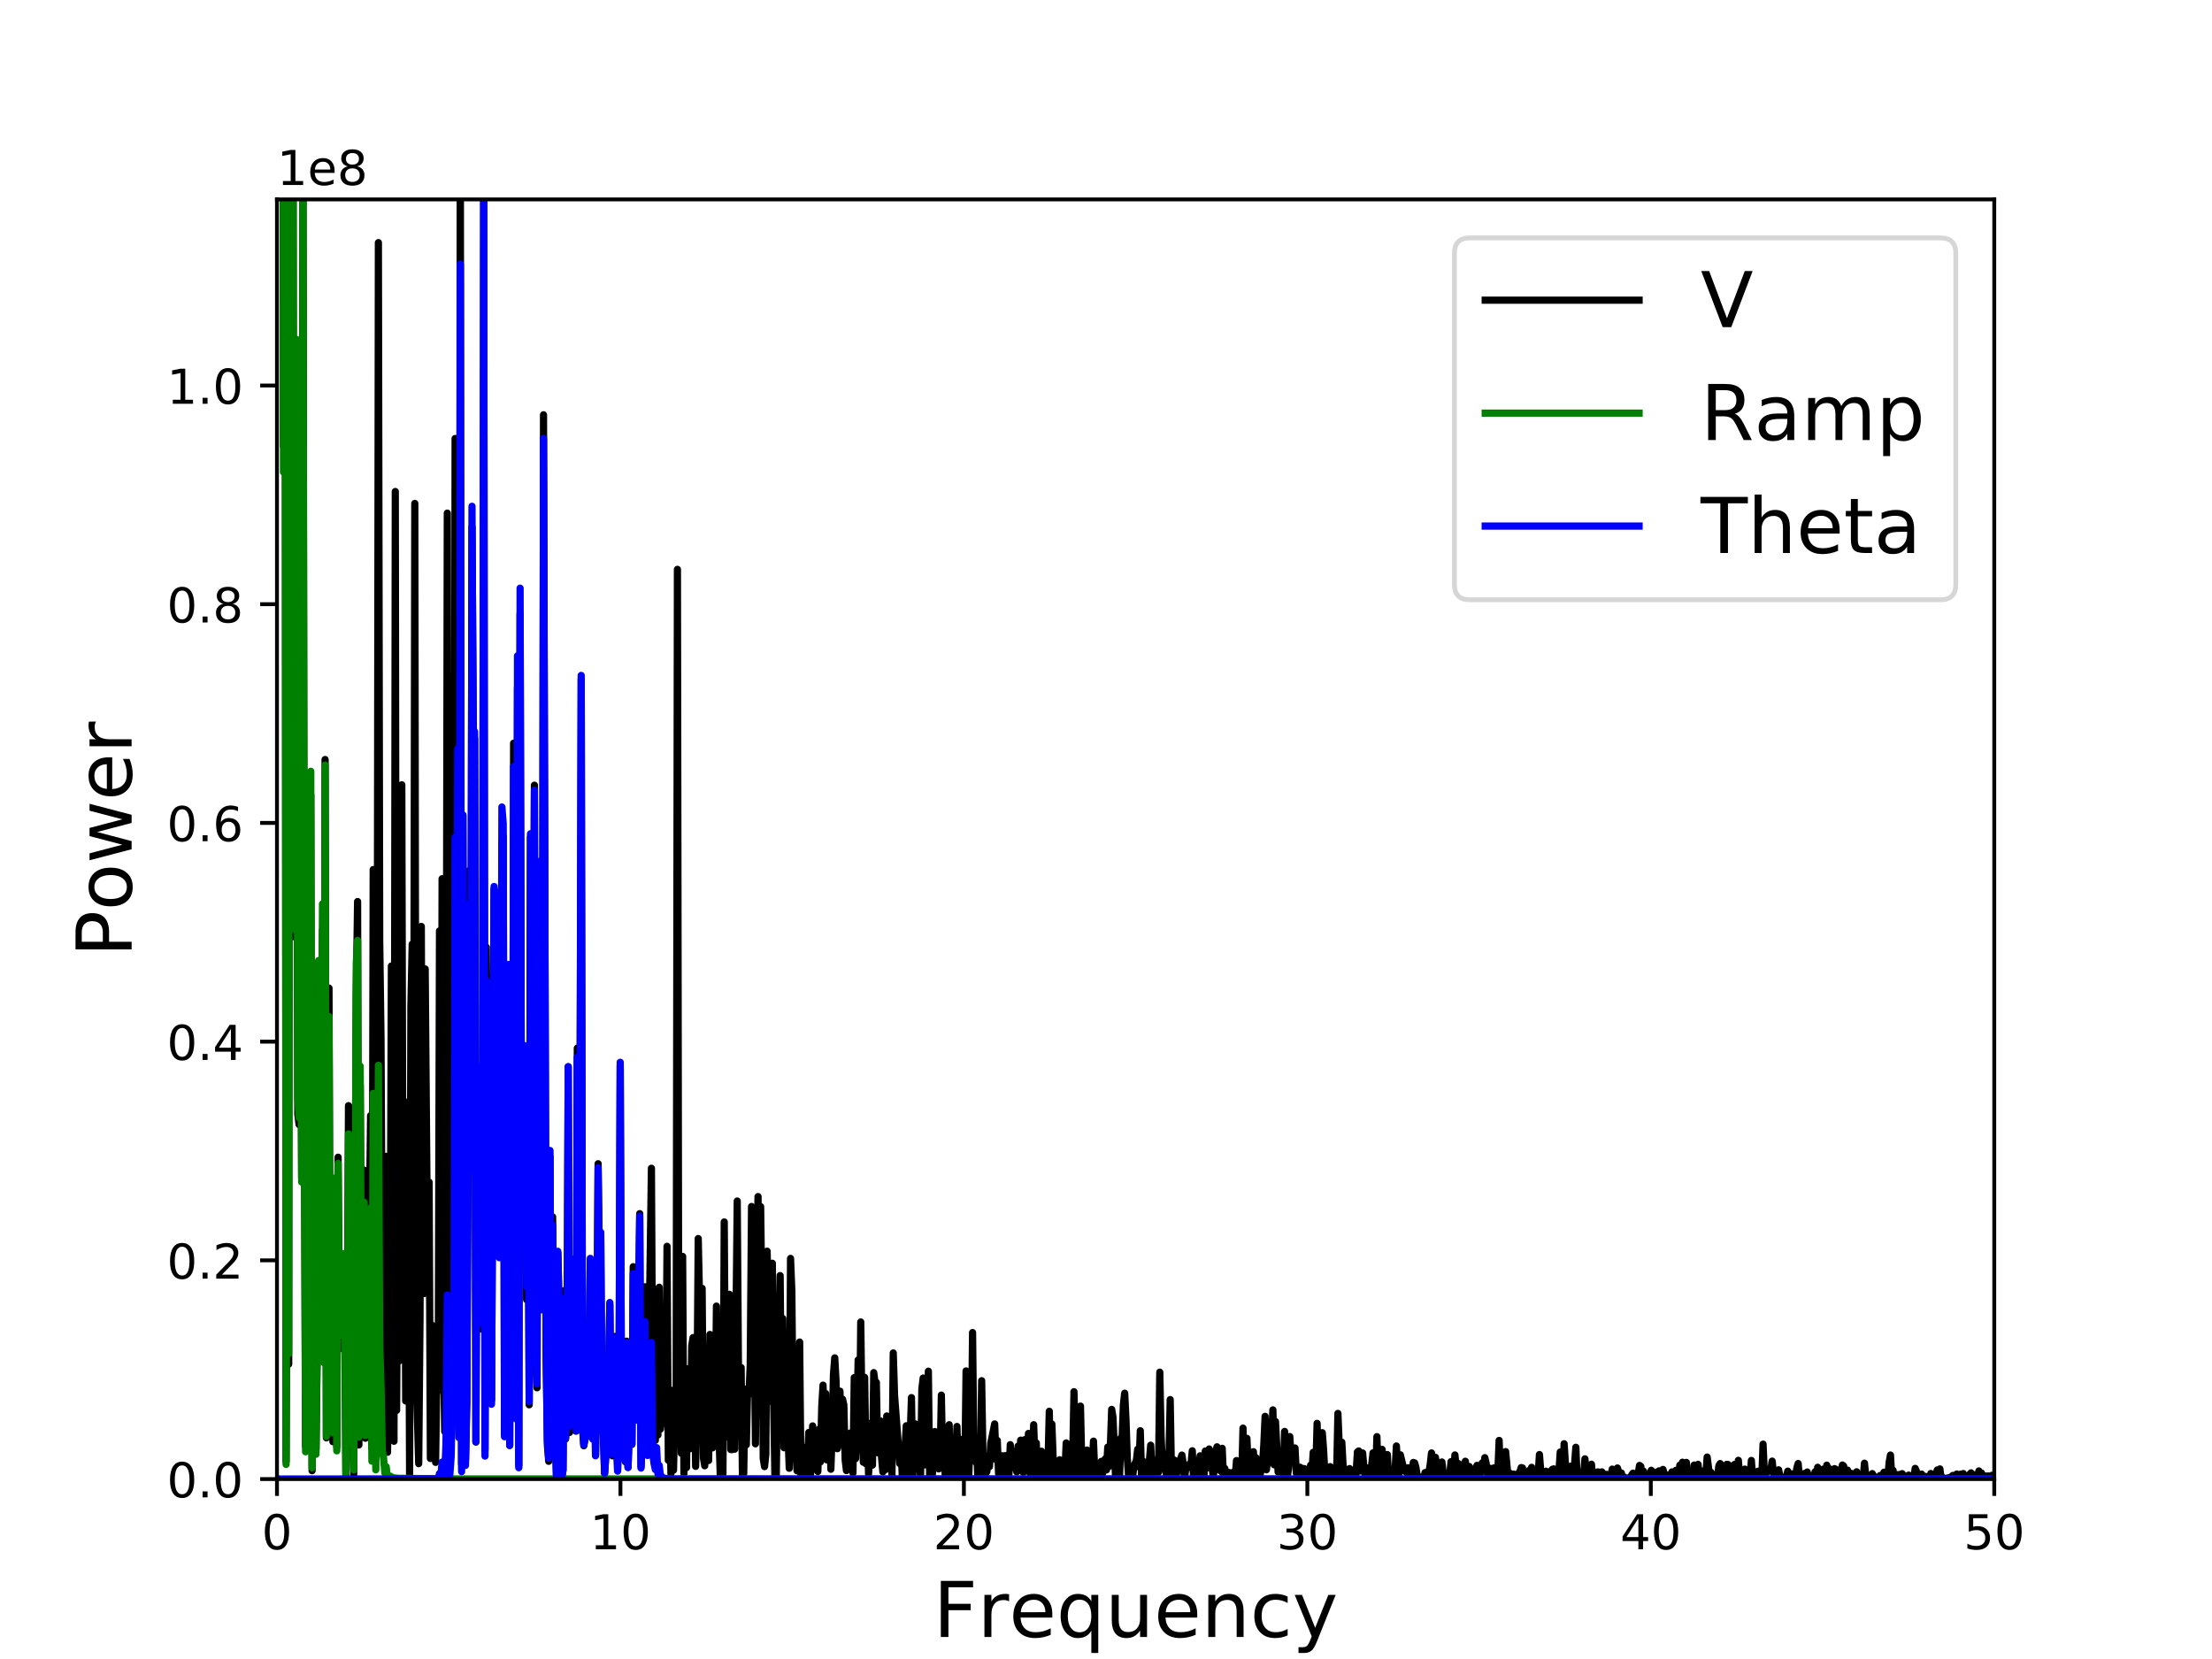 <?xml version="1.0" encoding="utf-8" standalone="no"?>
<!DOCTYPE svg PUBLIC "-//W3C//DTD SVG 1.1//EN"
  "http://www.w3.org/Graphics/SVG/1.1/DTD/svg11.dtd">
<!-- Created with matplotlib (http://matplotlib.org/) -->
<svg height="345pt" version="1.1" viewBox="0 0 460 345" width="460pt" xmlns="http://www.w3.org/2000/svg" xmlns:xlink="http://www.w3.org/1999/xlink">
 <defs>
  <style type="text/css">
*{stroke-linecap:butt;stroke-linejoin:round;}
  </style>
 </defs>
 <g id="figure_1">
  <g id="patch_1">
   <path d="M 0 345.6 
L 460.8 345.6 
L 460.8 0 
L 0 0 
z
" style="fill:#ffffff;"/>
  </g>
  <g id="axes_1">
   <g id="patch_2">
    <path d="M 57.6 307.584 
L 414.72 307.584 
L 414.72 41.472 
L 57.6 41.472 
z
" style="fill:#ffffff;"/>
   </g>
   <g id="matplotlib.axis_1">
    <g id="xtick_1">
     <g id="line2d_1">
      <defs>
       <path d="M 0 0 
L 0 3.5 
" id="m9a46bd8d4a" style="stroke:#000000;stroke-width:0.8;"/>
      </defs>
      <g>
       <use style="stroke:#000000;stroke-width:0.8;" x="57.6" xlink:href="#m9a46bd8d4a" y="307.584"/>
      </g>
     </g>
     <g id="text_1">
      <!-- 0 -->
      <defs>
       <path d="M 31.781 66.406 
Q 24.172 66.406 20.328 58.906 
Q 16.5 51.422 16.5 36.375 
Q 16.5 21.391 20.328 13.891 
Q 24.172 6.391 31.781 6.391 
Q 39.453 6.391 43.281 13.891 
Q 47.125 21.391 47.125 36.375 
Q 47.125 51.422 43.281 58.906 
Q 39.453 66.406 31.781 66.406 
z
M 31.781 74.219 
Q 44.047 74.219 50.516 64.516 
Q 56.984 54.828 56.984 36.375 
Q 56.984 17.969 50.516 8.266 
Q 44.047 -1.422 31.781 -1.422 
Q 19.531 -1.422 13.062 8.266 
Q 6.594 17.969 6.594 36.375 
Q 6.594 54.828 13.062 64.516 
Q 19.531 74.219 31.781 74.219 
z
" id="DejaVuSans-30"/>
      </defs>
      <g transform="translate(54.419 322.182)scale(0.1 -0.1)">
       <use xlink:href="#DejaVuSans-30"/>
      </g>
     </g>
    </g>
    <g id="xtick_2">
     <g id="line2d_2">
      <g>
       <use style="stroke:#000000;stroke-width:0.8;" x="129.024" xlink:href="#m9a46bd8d4a" y="307.584"/>
      </g>
     </g>
     <g id="text_2">
      <!-- 10 -->
      <defs>
       <path d="M 12.406 8.297 
L 28.516 8.297 
L 28.516 63.922 
L 10.984 60.406 
L 10.984 69.391 
L 28.422 72.906 
L 38.281 72.906 
L 38.281 8.297 
L 54.391 8.297 
L 54.391 0 
L 12.406 0 
z
" id="DejaVuSans-31"/>
      </defs>
      <g transform="translate(122.662 322.182)scale(0.1 -0.1)">
       <use xlink:href="#DejaVuSans-31"/>
       <use x="63.623" xlink:href="#DejaVuSans-30"/>
      </g>
     </g>
    </g>
    <g id="xtick_3">
     <g id="line2d_3">
      <g>
       <use style="stroke:#000000;stroke-width:0.8;" x="200.448" xlink:href="#m9a46bd8d4a" y="307.584"/>
      </g>
     </g>
     <g id="text_3">
      <!-- 20 -->
      <defs>
       <path d="M 19.188 8.297 
L 53.609 8.297 
L 53.609 0 
L 7.328 0 
L 7.328 8.297 
Q 12.938 14.109 22.625 23.891 
Q 32.328 33.688 34.812 36.531 
Q 39.547 41.844 41.422 45.531 
Q 43.312 49.219 43.312 52.781 
Q 43.312 58.594 39.234 62.25 
Q 35.156 65.922 28.609 65.922 
Q 23.969 65.922 18.812 64.312 
Q 13.672 62.703 7.812 59.422 
L 7.812 69.391 
Q 13.766 71.781 18.938 73 
Q 24.125 74.219 28.422 74.219 
Q 39.75 74.219 46.484 68.547 
Q 53.219 62.891 53.219 53.422 
Q 53.219 48.922 51.531 44.891 
Q 49.859 40.875 45.406 35.406 
Q 44.188 33.984 37.641 27.219 
Q 31.109 20.453 19.188 8.297 
z
" id="DejaVuSans-32"/>
      </defs>
      <g transform="translate(194.085 322.182)scale(0.1 -0.1)">
       <use xlink:href="#DejaVuSans-32"/>
       <use x="63.623" xlink:href="#DejaVuSans-30"/>
      </g>
     </g>
    </g>
    <g id="xtick_4">
     <g id="line2d_4">
      <g>
       <use style="stroke:#000000;stroke-width:0.8;" x="271.872" xlink:href="#m9a46bd8d4a" y="307.584"/>
      </g>
     </g>
     <g id="text_4">
      <!-- 30 -->
      <defs>
       <path d="M 40.578 39.312 
Q 47.656 37.797 51.625 33 
Q 55.609 28.219 55.609 21.188 
Q 55.609 10.406 48.188 4.484 
Q 40.766 -1.422 27.094 -1.422 
Q 22.516 -1.422 17.656 -0.516 
Q 12.797 0.391 7.625 2.203 
L 7.625 11.719 
Q 11.719 9.328 16.594 8.109 
Q 21.484 6.891 26.812 6.891 
Q 36.078 6.891 40.938 10.547 
Q 45.797 14.203 45.797 21.188 
Q 45.797 27.641 41.281 31.266 
Q 36.766 34.906 28.719 34.906 
L 20.219 34.906 
L 20.219 43.016 
L 29.109 43.016 
Q 36.375 43.016 40.234 45.922 
Q 44.094 48.828 44.094 54.297 
Q 44.094 59.906 40.109 62.906 
Q 36.141 65.922 28.719 65.922 
Q 24.656 65.922 20.016 65.031 
Q 15.375 64.156 9.812 62.312 
L 9.812 71.094 
Q 15.438 72.656 20.344 73.438 
Q 25.25 74.219 29.594 74.219 
Q 40.828 74.219 47.359 69.109 
Q 53.906 64.016 53.906 55.328 
Q 53.906 49.266 50.438 45.094 
Q 46.969 40.922 40.578 39.312 
z
" id="DejaVuSans-33"/>
      </defs>
      <g transform="translate(265.51 322.182)scale(0.1 -0.1)">
       <use xlink:href="#DejaVuSans-33"/>
       <use x="63.623" xlink:href="#DejaVuSans-30"/>
      </g>
     </g>
    </g>
    <g id="xtick_5">
     <g id="line2d_5">
      <g>
       <use style="stroke:#000000;stroke-width:0.8;" x="343.296" xlink:href="#m9a46bd8d4a" y="307.584"/>
      </g>
     </g>
     <g id="text_5">
      <!-- 40 -->
      <defs>
       <path d="M 37.797 64.312 
L 12.891 25.391 
L 37.797 25.391 
z
M 35.203 72.906 
L 47.609 72.906 
L 47.609 25.391 
L 58.016 25.391 
L 58.016 17.188 
L 47.609 17.188 
L 47.609 0 
L 37.797 0 
L 37.797 17.188 
L 4.891 17.188 
L 4.891 26.703 
z
" id="DejaVuSans-34"/>
      </defs>
      <g transform="translate(336.933 322.182)scale(0.1 -0.1)">
       <use xlink:href="#DejaVuSans-34"/>
       <use x="63.623" xlink:href="#DejaVuSans-30"/>
      </g>
     </g>
    </g>
    <g id="xtick_6">
     <g id="line2d_6">
      <g>
       <use style="stroke:#000000;stroke-width:0.8;" x="414.72" xlink:href="#m9a46bd8d4a" y="307.584"/>
      </g>
     </g>
     <g id="text_6">
      <!-- 50 -->
      <defs>
       <path d="M 10.797 72.906 
L 49.516 72.906 
L 49.516 64.594 
L 19.828 64.594 
L 19.828 46.734 
Q 21.969 47.469 24.109 47.828 
Q 26.266 48.188 28.422 48.188 
Q 40.625 48.188 47.75 41.5 
Q 54.891 34.812 54.891 23.391 
Q 54.891 11.625 47.562 5.094 
Q 40.234 -1.422 26.906 -1.422 
Q 22.312 -1.422 17.547 -0.641 
Q 12.797 0.141 7.719 1.703 
L 7.719 11.625 
Q 12.109 9.234 16.797 8.062 
Q 21.484 6.891 26.703 6.891 
Q 35.156 6.891 40.078 11.328 
Q 45.016 15.766 45.016 23.391 
Q 45.016 31 40.078 35.438 
Q 35.156 39.891 26.703 39.891 
Q 22.75 39.891 18.812 39.016 
Q 14.891 38.141 10.797 36.281 
z
" id="DejaVuSans-35"/>
      </defs>
      <g transform="translate(408.358 322.182)scale(0.1 -0.1)">
       <use xlink:href="#DejaVuSans-35"/>
       <use x="63.623" xlink:href="#DejaVuSans-30"/>
      </g>
     </g>
    </g>
    <g id="text_7">
     <!-- Frequency -->
     <defs>
      <path d="M 9.812 72.906 
L 51.703 72.906 
L 51.703 64.594 
L 19.672 64.594 
L 19.672 43.109 
L 48.578 43.109 
L 48.578 34.812 
L 19.672 34.812 
L 19.672 0 
L 9.812 0 
z
" id="DejaVuSans-46"/>
      <path d="M 41.109 46.297 
Q 39.594 47.172 37.812 47.578 
Q 36.031 48 33.891 48 
Q 26.266 48 22.188 43.047 
Q 18.109 38.094 18.109 28.812 
L 18.109 0 
L 9.078 0 
L 9.078 54.688 
L 18.109 54.688 
L 18.109 46.188 
Q 20.953 51.172 25.484 53.578 
Q 30.031 56 36.531 56 
Q 37.453 56 38.578 55.875 
Q 39.703 55.766 41.062 55.516 
z
" id="DejaVuSans-72"/>
      <path d="M 56.203 29.594 
L 56.203 25.203 
L 14.891 25.203 
Q 15.484 15.922 20.484 11.062 
Q 25.484 6.203 34.422 6.203 
Q 39.594 6.203 44.453 7.469 
Q 49.312 8.734 54.109 11.281 
L 54.109 2.781 
Q 49.266 0.734 44.188 -0.344 
Q 39.109 -1.422 33.891 -1.422 
Q 20.797 -1.422 13.156 6.188 
Q 5.516 13.812 5.516 26.812 
Q 5.516 40.234 12.766 48.109 
Q 20.016 56 32.328 56 
Q 43.359 56 49.781 48.891 
Q 56.203 41.797 56.203 29.594 
z
M 47.219 32.234 
Q 47.125 39.594 43.094 43.984 
Q 39.062 48.391 32.422 48.391 
Q 24.906 48.391 20.391 44.141 
Q 15.875 39.891 15.188 32.172 
z
" id="DejaVuSans-65"/>
      <path d="M 14.797 27.297 
Q 14.797 17.391 18.875 11.75 
Q 22.953 6.109 30.078 6.109 
Q 37.203 6.109 41.297 11.75 
Q 45.406 17.391 45.406 27.297 
Q 45.406 37.203 41.297 42.844 
Q 37.203 48.484 30.078 48.484 
Q 22.953 48.484 18.875 42.844 
Q 14.797 37.203 14.797 27.297 
z
M 45.406 8.203 
Q 42.578 3.328 38.25 0.953 
Q 33.938 -1.422 27.875 -1.422 
Q 17.969 -1.422 11.734 6.484 
Q 5.516 14.406 5.516 27.297 
Q 5.516 40.188 11.734 48.094 
Q 17.969 56 27.875 56 
Q 33.938 56 38.25 53.625 
Q 42.578 51.266 45.406 46.391 
L 45.406 54.688 
L 54.391 54.688 
L 54.391 -20.797 
L 45.406 -20.797 
z
" id="DejaVuSans-71"/>
      <path d="M 8.5 21.578 
L 8.5 54.688 
L 17.484 54.688 
L 17.484 21.922 
Q 17.484 14.156 20.5 10.266 
Q 23.531 6.391 29.594 6.391 
Q 36.859 6.391 41.078 11.031 
Q 45.312 15.672 45.312 23.688 
L 45.312 54.688 
L 54.297 54.688 
L 54.297 0 
L 45.312 0 
L 45.312 8.406 
Q 42.047 3.422 37.719 1 
Q 33.406 -1.422 27.688 -1.422 
Q 18.266 -1.422 13.375 4.438 
Q 8.5 10.297 8.5 21.578 
z
M 31.109 56 
z
" id="DejaVuSans-75"/>
      <path d="M 54.891 33.016 
L 54.891 0 
L 45.906 0 
L 45.906 32.719 
Q 45.906 40.484 42.875 44.328 
Q 39.844 48.188 33.797 48.188 
Q 26.516 48.188 22.312 43.547 
Q 18.109 38.922 18.109 30.906 
L 18.109 0 
L 9.078 0 
L 9.078 54.688 
L 18.109 54.688 
L 18.109 46.188 
Q 21.344 51.125 25.703 53.562 
Q 30.078 56 35.797 56 
Q 45.219 56 50.047 50.172 
Q 54.891 44.344 54.891 33.016 
z
" id="DejaVuSans-6e"/>
      <path d="M 48.781 52.594 
L 48.781 44.188 
Q 44.969 46.297 41.141 47.344 
Q 37.312 48.391 33.406 48.391 
Q 24.656 48.391 19.812 42.844 
Q 14.984 37.312 14.984 27.297 
Q 14.984 17.281 19.812 11.734 
Q 24.656 6.203 33.406 6.203 
Q 37.312 6.203 41.141 7.25 
Q 44.969 8.297 48.781 10.406 
L 48.781 2.094 
Q 45.016 0.344 40.984 -0.531 
Q 36.969 -1.422 32.422 -1.422 
Q 20.062 -1.422 12.781 6.344 
Q 5.516 14.109 5.516 27.297 
Q 5.516 40.672 12.859 48.328 
Q 20.219 56 33.016 56 
Q 37.156 56 41.109 55.141 
Q 45.062 54.297 48.781 52.594 
z
" id="DejaVuSans-63"/>
      <path d="M 32.172 -5.078 
Q 28.375 -14.844 24.75 -17.812 
Q 21.141 -20.797 15.094 -20.797 
L 7.906 -20.797 
L 7.906 -13.281 
L 13.188 -13.281 
Q 16.891 -13.281 18.938 -11.516 
Q 21 -9.766 23.484 -3.219 
L 25.094 0.875 
L 2.984 54.688 
L 12.5 54.688 
L 29.594 11.922 
L 46.688 54.688 
L 56.203 54.688 
z
" id="DejaVuSans-79"/>
     </defs>
     <g transform="translate(194.084 340.42)scale(0.16 -0.16)">
      <use xlink:href="#DejaVuSans-46"/>
      <use x="57.41" xlink:href="#DejaVuSans-72"/>
      <use x="98.492" xlink:href="#DejaVuSans-65"/>
      <use x="160.016" xlink:href="#DejaVuSans-71"/>
      <use x="223.492" xlink:href="#DejaVuSans-75"/>
      <use x="286.871" xlink:href="#DejaVuSans-65"/>
      <use x="348.395" xlink:href="#DejaVuSans-6e"/>
      <use x="411.773" xlink:href="#DejaVuSans-63"/>
      <use x="466.754" xlink:href="#DejaVuSans-79"/>
     </g>
    </g>
   </g>
   <g id="matplotlib.axis_2">
    <g id="ytick_1">
     <g id="line2d_7">
      <defs>
       <path d="M 0 0 
L -3.5 0 
" id="mdfb8ecaca3" style="stroke:#000000;stroke-width:0.8;"/>
      </defs>
      <g>
       <use style="stroke:#000000;stroke-width:0.8;" x="57.6" xlink:href="#mdfb8ecaca3" y="307.584"/>
      </g>
     </g>
     <g id="text_8">
      <!-- 0.0 -->
      <defs>
       <path d="M 10.688 12.406 
L 21 12.406 
L 21 0 
L 10.688 0 
z
" id="DejaVuSans-2e"/>
      </defs>
      <g transform="translate(34.697 311.383)scale(0.1 -0.1)">
       <use xlink:href="#DejaVuSans-30"/>
       <use x="63.623" xlink:href="#DejaVuSans-2e"/>
       <use x="95.41" xlink:href="#DejaVuSans-30"/>
      </g>
     </g>
    </g>
    <g id="ytick_2">
     <g id="line2d_8">
      <g>
       <use style="stroke:#000000;stroke-width:0.8;" x="57.6" xlink:href="#mdfb8ecaca3" y="262.1"/>
      </g>
     </g>
     <g id="text_9">
      <!-- 0.2 -->
      <g transform="translate(34.697 265.9)scale(0.1 -0.1)">
       <use xlink:href="#DejaVuSans-30"/>
       <use x="63.623" xlink:href="#DejaVuSans-2e"/>
       <use x="95.41" xlink:href="#DejaVuSans-32"/>
      </g>
     </g>
    </g>
    <g id="ytick_3">
     <g id="line2d_9">
      <g>
       <use style="stroke:#000000;stroke-width:0.8;" x="57.6" xlink:href="#mdfb8ecaca3" y="216.617"/>
      </g>
     </g>
     <g id="text_10">
      <!-- 0.4 -->
      <g transform="translate(34.697 220.416)scale(0.1 -0.1)">
       <use xlink:href="#DejaVuSans-30"/>
       <use x="63.623" xlink:href="#DejaVuSans-2e"/>
       <use x="95.41" xlink:href="#DejaVuSans-34"/>
      </g>
     </g>
    </g>
    <g id="ytick_4">
     <g id="line2d_10">
      <g>
       <use style="stroke:#000000;stroke-width:0.8;" x="57.6" xlink:href="#mdfb8ecaca3" y="171.133"/>
      </g>
     </g>
     <g id="text_11">
      <!-- 0.6 -->
      <defs>
       <path d="M 33.016 40.375 
Q 26.375 40.375 22.484 35.828 
Q 18.609 31.297 18.609 23.391 
Q 18.609 15.531 22.484 10.953 
Q 26.375 6.391 33.016 6.391 
Q 39.656 6.391 43.531 10.953 
Q 47.406 15.531 47.406 23.391 
Q 47.406 31.297 43.531 35.828 
Q 39.656 40.375 33.016 40.375 
z
M 52.594 71.297 
L 52.594 62.312 
Q 48.875 64.062 45.094 64.984 
Q 41.312 65.922 37.594 65.922 
Q 27.828 65.922 22.672 59.328 
Q 17.531 52.734 16.797 39.406 
Q 19.672 43.656 24.016 45.922 
Q 28.375 48.188 33.594 48.188 
Q 44.578 48.188 50.953 41.516 
Q 57.328 34.859 57.328 23.391 
Q 57.328 12.156 50.688 5.359 
Q 44.047 -1.422 33.016 -1.422 
Q 20.359 -1.422 13.672 8.266 
Q 6.984 17.969 6.984 36.375 
Q 6.984 53.656 15.188 63.938 
Q 23.391 74.219 37.203 74.219 
Q 40.922 74.219 44.703 73.484 
Q 48.484 72.75 52.594 71.297 
z
" id="DejaVuSans-36"/>
      </defs>
      <g transform="translate(34.697 174.932)scale(0.1 -0.1)">
       <use xlink:href="#DejaVuSans-30"/>
       <use x="63.623" xlink:href="#DejaVuSans-2e"/>
       <use x="95.41" xlink:href="#DejaVuSans-36"/>
      </g>
     </g>
    </g>
    <g id="ytick_5">
     <g id="line2d_11">
      <g>
       <use style="stroke:#000000;stroke-width:0.8;" x="57.6" xlink:href="#mdfb8ecaca3" y="125.649"/>
      </g>
     </g>
     <g id="text_12">
      <!-- 0.8 -->
      <defs>
       <path d="M 31.781 34.625 
Q 24.75 34.625 20.719 30.859 
Q 16.703 27.094 16.703 20.516 
Q 16.703 13.922 20.719 10.156 
Q 24.75 6.391 31.781 6.391 
Q 38.812 6.391 42.859 10.172 
Q 46.922 13.969 46.922 20.516 
Q 46.922 27.094 42.891 30.859 
Q 38.875 34.625 31.781 34.625 
z
M 21.922 38.812 
Q 15.578 40.375 12.031 44.719 
Q 8.5 49.078 8.5 55.328 
Q 8.5 64.062 14.719 69.141 
Q 20.953 74.219 31.781 74.219 
Q 42.672 74.219 48.875 69.141 
Q 55.078 64.062 55.078 55.328 
Q 55.078 49.078 51.531 44.719 
Q 48 40.375 41.703 38.812 
Q 48.828 37.156 52.797 32.312 
Q 56.781 27.484 56.781 20.516 
Q 56.781 9.906 50.312 4.234 
Q 43.844 -1.422 31.781 -1.422 
Q 19.734 -1.422 13.25 4.234 
Q 6.781 9.906 6.781 20.516 
Q 6.781 27.484 10.781 32.312 
Q 14.797 37.156 21.922 38.812 
z
M 18.312 54.391 
Q 18.312 48.734 21.844 45.562 
Q 25.391 42.391 31.781 42.391 
Q 38.141 42.391 41.719 45.562 
Q 45.312 48.734 45.312 54.391 
Q 45.312 60.062 41.719 63.234 
Q 38.141 66.406 31.781 66.406 
Q 25.391 66.406 21.844 63.234 
Q 18.312 60.062 18.312 54.391 
z
" id="DejaVuSans-38"/>
      </defs>
      <g transform="translate(34.697 129.449)scale(0.1 -0.1)">
       <use xlink:href="#DejaVuSans-30"/>
       <use x="63.623" xlink:href="#DejaVuSans-2e"/>
       <use x="95.41" xlink:href="#DejaVuSans-38"/>
      </g>
     </g>
    </g>
    <g id="ytick_6">
     <g id="line2d_12">
      <g>
       <use style="stroke:#000000;stroke-width:0.8;" x="57.6" xlink:href="#mdfb8ecaca3" y="80.166"/>
      </g>
     </g>
     <g id="text_13">
      <!-- 1.0 -->
      <g transform="translate(34.697 83.965)scale(0.1 -0.1)">
       <use xlink:href="#DejaVuSans-31"/>
       <use x="63.623" xlink:href="#DejaVuSans-2e"/>
       <use x="95.41" xlink:href="#DejaVuSans-30"/>
      </g>
     </g>
    </g>
    <g id="text_14">
     <!-- Power -->
     <defs>
      <path d="M 19.672 64.797 
L 19.672 37.406 
L 32.078 37.406 
Q 38.969 37.406 42.719 40.969 
Q 46.484 44.531 46.484 51.125 
Q 46.484 57.672 42.719 61.234 
Q 38.969 64.797 32.078 64.797 
z
M 9.812 72.906 
L 32.078 72.906 
Q 44.344 72.906 50.609 67.359 
Q 56.891 61.812 56.891 51.125 
Q 56.891 40.328 50.609 34.812 
Q 44.344 29.297 32.078 29.297 
L 19.672 29.297 
L 19.672 0 
L 9.812 0 
z
" id="DejaVuSans-50"/>
      <path d="M 30.609 48.391 
Q 23.391 48.391 19.188 42.75 
Q 14.984 37.109 14.984 27.297 
Q 14.984 17.484 19.156 11.844 
Q 23.344 6.203 30.609 6.203 
Q 37.797 6.203 41.984 11.859 
Q 46.188 17.531 46.188 27.297 
Q 46.188 37.016 41.984 42.703 
Q 37.797 48.391 30.609 48.391 
z
M 30.609 56 
Q 42.328 56 49.016 48.375 
Q 55.719 40.766 55.719 27.297 
Q 55.719 13.875 49.016 6.219 
Q 42.328 -1.422 30.609 -1.422 
Q 18.844 -1.422 12.172 6.219 
Q 5.516 13.875 5.516 27.297 
Q 5.516 40.766 12.172 48.375 
Q 18.844 56 30.609 56 
z
" id="DejaVuSans-6f"/>
      <path d="M 4.203 54.688 
L 13.188 54.688 
L 24.422 12.016 
L 35.594 54.688 
L 46.188 54.688 
L 57.422 12.016 
L 68.609 54.688 
L 77.594 54.688 
L 63.281 0 
L 52.688 0 
L 40.922 44.828 
L 29.109 0 
L 18.5 0 
z
" id="DejaVuSans-77"/>
     </defs>
     <g transform="translate(27.369 198.997)rotate(-90)scale(0.16 -0.16)">
      <use xlink:href="#DejaVuSans-50"/>
      <use x="60.256" xlink:href="#DejaVuSans-6f"/>
      <use x="121.438" xlink:href="#DejaVuSans-77"/>
      <use x="203.225" xlink:href="#DejaVuSans-65"/>
      <use x="264.748" xlink:href="#DejaVuSans-72"/>
     </g>
    </g>
    <g id="text_15">
     <!-- 1e8 -->
     <g transform="translate(57.6 38.472)scale(0.1 -0.1)">
      <use xlink:href="#DejaVuSans-31"/>
      <use x="63.623" xlink:href="#DejaVuSans-65"/>
      <use x="125.146" xlink:href="#DejaVuSans-38"/>
     </g>
    </g>
   </g>
   <g id="line2d_13">
    <path clip-path="url(#p4da1f66b16)" d="M 58.904 -1 
L 58.952 92.782 
L 59.075 -1 
M 59.295 -1 
L 59.493 303.894 
L 59.763 219.936 
L 60.033 283.689 
L 60.248 -1 
M 60.382 -1 
L 60.574 178.949 
L 60.787 -1 
M 60.901 -1 
L 61.115 179.951 
L 61.385 194.894 
L 61.656 70.858 
L 61.926 231.641 
L 62.196 233.853 
L 62.467 176.87 
L 62.737 244.894 
L 63.008 36.369 
L 63.278 223.396 
L 63.548 300.78 
L 63.819 278.582 
L 64.089 275.229 
L 64.359 187.618 
L 64.63 165.269 
L 64.9 305.847 
L 65.171 267.196 
L 65.441 208.214 
L 65.711 301.298 
L 65.982 278.643 
L 66.252 204.956 
L 66.522 247.816 
L 66.793 255.186 
L 67.063 193.496 
L 67.334 281.146 
L 67.604 157.945 
L 67.874 299.014 
L 68.415 205.471 
L 68.685 286.706 
L 68.956 273.03 
L 69.226 299.8 
L 69.767 249.225 
L 70.037 300.874 
L 70.308 240.649 
L 70.578 279.74 
L 70.848 273.786 
L 71.119 280.437 
L 71.389 264.095 
L 71.66 264.336 
L 71.93 306.861 
L 72.2 290.186 
L 72.471 229.925 
L 72.741 239.74 
L 73.011 259.814 
L 73.282 266.84 
L 73.552 306.638 
L 74.093 206.348 
L 74.363 187.479 
L 74.634 300.486 
L 74.904 225.585 
L 75.174 281.751 
L 75.445 252.922 
L 75.715 243.332 
L 75.986 299.088 
L 76.256 271.426 
L 76.526 260.63 
L 76.797 255.51 
L 77.067 232.006 
L 77.337 301.175 
L 77.608 180.828 
L 77.878 185.739 
L 78.149 302.073 
L 78.419 237.915 
L 78.689 50.456 
L 78.96 195.378 
L 79.23 215.837 
L 79.5 268.783 
L 79.771 266.503 
L 80.041 286.279 
L 80.312 240.465 
L 80.582 302.025 
L 81.123 273.444 
L 81.393 200.884 
L 81.934 299.718 
L 82.204 102.214 
L 82.475 293.299 
L 82.745 252.491 
L 83.015 283.014 
L 83.556 163.199 
L 83.827 268.913 
L 84.097 229.059 
L 84.367 291.336 
L 84.908 241.238 
L 85.178 306.579 
L 85.449 209.387 
L 85.719 196.342 
L 85.99 262.623 
L 86.26 104.688 
L 86.53 284.776 
L 87.071 304.381 
L 87.341 274.42 
L 87.612 192.653 
L 87.882 266.55 
L 88.153 269.016 
L 88.423 201.505 
L 88.964 267.667 
L 89.234 245.835 
L 89.504 303.298 
L 89.775 275.536 
L 90.045 278.283 
L 90.316 288.311 
L 90.586 304.109 
L 90.856 285.624 
L 91.127 289.255 
L 91.397 193.585 
L 91.667 285.951 
L 91.938 182.73 
L 92.208 279.103 
L 92.479 297.675 
L 92.749 252.132 
L 93.019 106.709 
L 93.29 297.815 
L 93.56 302.621 
L 93.83 291.971 
L 94.101 272.339 
L 94.371 274.482 
L 94.642 91.19 
L 94.912 228.37 
L 95.182 118.96 
L 95.453 298.328 
L 95.723 22.46 
L 95.993 304.428 
L 96.264 169.661 
L 96.534 289.827 
L 96.805 303.506 
L 97.075 291.238 
L 97.616 181.036 
L 97.886 239.362 
L 98.156 109.625 
L 98.427 151.344 
L 98.697 153.746 
L 98.968 299.897 
L 99.238 225.394 
L 99.508 226.561 
L 99.779 276.392 
L 100.049 261.363 
L 100.319 275.628 
L 100.59 36.259 
L 100.86 301.443 
L 101.131 196.987 
L 101.401 267.774 
L 101.671 219.894 
L 101.942 225.645 
L 102.212 291.154 
L 102.753 184.92 
L 103.023 185.869 
L 103.294 253.61 
L 103.564 255.603 
L 103.834 259.011 
L 104.105 255.983 
L 104.375 175.519 
L 104.646 173.891 
L 104.916 298.319 
L 105.186 257.91 
L 105.457 266.665 
L 105.727 202.471 
L 105.997 300.549 
L 106.268 206.254 
L 106.538 285.578 
L 106.809 154.556 
L 107.079 184.814 
L 107.349 292.469 
L 107.62 143.044 
L 107.89 304.716 
L 108.16 127.659 
L 108.431 238.637 
L 108.701 239.785 
L 108.972 219.181 
L 109.242 220.843 
L 109.512 270.258 
L 109.783 232.444 
L 110.053 292.136 
L 110.323 174.101 
L 110.594 226.354 
L 110.864 233.221 
L 111.135 163.29 
L 111.405 279.438 
L 111.675 288.6 
L 111.946 181.394 
L 112.216 247.484 
L 112.486 271.148 
L 112.757 268.717 
L 113.027 86.263 
L 113.568 280.435 
L 113.838 300.528 
L 114.109 303.889 
L 114.379 240.542 
L 114.649 294.516 
L 114.92 253.055 
L 115.19 281.996 
L 115.731 307.475 
L 116.001 260.591 
L 116.272 272.874 
L 116.542 277.415 
L 116.812 307.383 
L 117.083 305.717 
L 117.353 268.386 
L 117.624 299.24 
L 117.894 289.978 
L 118.164 221.84 
L 118.435 297.885 
L 118.705 290.308 
L 118.975 296.13 
L 119.246 282.428 
L 119.516 262.732 
L 119.787 297.626 
L 120.057 217.971 
L 120.327 279.303 
L 120.598 245.184 
L 120.868 141.209 
L 121.138 296.942 
L 121.409 300.658 
L 121.679 299.081 
L 121.95 276.555 
L 122.22 281.54 
L 122.49 288.669 
L 122.761 262.036 
L 123.031 298.751 
L 123.301 298.886 
L 123.572 273.906 
L 123.842 302.634 
L 124.113 283.927 
L 124.383 242.007 
L 124.653 265.734 
L 124.924 256.683 
L 125.194 296.43 
L 125.464 298.283 
L 125.735 306.372 
L 126.005 301.971 
L 126.276 289.064 
L 126.546 286.729 
L 126.816 271.245 
L 127.087 296.407 
L 127.357 302.745 
L 127.898 277.924 
L 128.168 297.068 
L 128.439 305.741 
L 128.709 293.489 
L 128.979 221.634 
L 129.25 295.65 
L 129.52 301.42 
L 130.061 303.997 
L 130.331 278.905 
L 130.602 305.103 
L 130.872 296.965 
L 131.142 280.509 
L 131.413 300.375 
L 131.683 263.42 
L 131.954 284.005 
L 132.224 274.669 
L 132.494 294.792 
L 133.035 252.387 
L 133.305 304.968 
L 133.576 297.78 
L 133.846 273.986 
L 134.117 267.601 
L 134.387 297.974 
L 134.657 300.845 
L 135.468 242.949 
L 135.739 293.845 
L 136.009 295.693 
L 136.28 299.528 
L 136.55 268.073 
L 136.82 298.414 
L 137.091 267.692 
L 137.361 297.173 
L 137.631 291.412 
L 137.902 293.185 
L 138.172 289.844 
L 138.443 296.027 
L 138.713 259.173 
L 138.983 303.685 
L 139.254 288.942 
L 139.524 306.435 
L 139.794 301.137 
L 140.065 305.732 
L 140.335 293.413 
L 140.606 294.01 
L 140.876 118.403 
L 141.146 283.668 
L 141.417 273.511 
L 141.687 302.222 
L 141.957 261.279 
L 142.228 306.424 
L 142.498 286.4 
L 142.769 305.185 
L 143.039 284.639 
L 143.58 301.256 
L 143.85 279.852 
L 144.12 278.158 
L 144.391 281.715 
L 144.661 304.945 
L 144.932 291.906 
L 145.202 257.564 
L 145.472 270.126 
L 145.743 273.454 
L 146.013 267.923 
L 146.283 303.211 
L 146.554 304.821 
L 146.824 280.226 
L 147.095 302.706 
L 147.365 303.72 
L 147.635 277.509 
L 147.906 297.07 
L 148.176 301.095 
L 148.446 284.467 
L 148.717 298.611 
L 148.987 271.614 
L 149.258 289.479 
L 149.798 307.402 
L 150.069 281.758 
L 150.339 306.486 
L 150.61 254.109 
L 150.88 294.698 
L 151.15 298.825 
L 151.691 269.159 
L 151.961 301.442 
L 152.232 301.461 
L 152.502 276.648 
L 152.773 301.368 
L 153.313 249.762 
L 153.584 287.269 
L 153.854 295.705 
L 154.124 284.389 
L 154.395 306.864 
L 154.665 306.405 
L 154.936 289.429 
L 155.206 300.45 
L 155.476 288.72 
L 155.747 289.975 
L 156.017 283.837 
L 156.287 250.899 
L 156.558 279.846 
L 156.828 272.596 
L 157.099 300.251 
L 157.369 263.119 
L 157.639 248.837 
L 157.91 282.651 
L 158.18 250.921 
L 158.45 272.075 
L 158.721 303.31 
L 158.991 304.992 
L 159.262 302.407 
L 159.532 260.194 
L 159.802 275.689 
L 160.073 266.129 
L 160.343 291.419 
L 160.613 262.701 
L 160.884 291.321 
L 161.154 307.537 
L 161.425 307.523 
L 161.695 287.688 
L 161.965 282.219 
L 162.236 265.265 
L 162.506 296.75 
L 162.776 274.179 
L 163.047 301.068 
L 163.317 277.14 
L 163.588 299.418 
L 163.858 298.001 
L 164.128 305.338 
L 164.399 261.693 
L 164.669 268.565 
L 164.939 297.31 
L 165.21 287.902 
L 165.48 301.006 
L 165.751 305.865 
L 166.021 304.353 
L 166.291 279.085 
L 166.562 306.572 
L 166.832 300.832 
L 167.102 303.93 
L 167.373 301.62 
L 167.643 306.721 
L 167.914 304.396 
L 168.184 297.89 
L 168.454 307.391 
L 168.725 304.988 
L 168.995 296.526 
L 169.265 304.428 
L 169.536 305.272 
L 169.806 300.376 
L 170.077 306.009 
L 170.347 297.213 
L 170.617 304.011 
L 170.888 292.475 
L 171.158 288.049 
L 171.428 296.555 
L 171.699 289.784 
L 171.969 303.601 
L 172.24 302.294 
L 172.51 293.97 
L 172.78 305.543 
L 173.051 298.216 
L 173.321 285.796 
L 173.592 282.376 
L 173.862 287.213 
L 174.132 301.265 
L 174.403 299.922 
L 174.673 289.302 
L 174.943 298.017 
L 175.214 290.981 
L 175.484 292.17 
L 175.755 303.574 
L 176.025 305.815 
L 176.295 300.684 
L 176.566 299.85 
L 176.836 298.004 
L 177.377 306.297 
L 177.647 286.488 
L 177.918 303.336 
L 178.188 296.381 
L 178.458 282.817 
L 178.729 300.903 
L 178.999 274.913 
L 179.269 295.508 
L 179.54 304.087 
L 179.81 286.437 
L 180.081 304.4 
L 180.351 295.928 
L 180.621 306.505 
L 181.162 297.449 
L 181.432 304.682 
L 181.703 285.445 
L 181.973 287.575 
L 182.244 287.476 
L 182.514 302.1 
L 182.784 299.502 
L 183.055 295.468 
L 183.325 303.078 
L 183.595 306.086 
L 183.866 305.518 
L 184.136 305.618 
L 184.407 294.459 
L 184.677 300.836 
L 184.947 304.514 
L 185.218 298.597 
L 185.488 306.692 
L 185.758 281.354 
L 186.029 290.2 
L 187.11 304.366 
L 187.381 300.896 
L 187.651 307.346 
L 187.921 306.559 
L 188.462 296.5 
L 188.733 297.094 
L 189.003 307.056 
L 189.544 290.642 
L 189.814 307.251 
L 190.084 298.523 
L 190.355 296.111 
L 190.625 302.232 
L 190.896 299.364 
L 191.166 304.28 
L 191.436 306.907 
L 191.707 288.841 
L 191.977 286.575 
L 192.247 304.643 
L 192.518 301.482 
L 192.788 301.188 
L 193.059 285.145 
L 193.329 307.339 
L 193.599 305.831 
L 193.87 306.978 
L 194.41 297.698 
L 194.681 303.833 
L 194.951 305.062 
L 195.222 305.474 
L 195.492 304.37 
L 195.762 290.124 
L 196.033 304.235 
L 196.303 298.297 
L 196.574 307.34 
L 196.844 305.77 
L 197.114 297.979 
L 197.385 296.279 
L 197.655 306.777 
L 197.925 303.502 
L 198.196 306.356 
L 198.466 303.582 
L 198.737 304.676 
L 199.007 296.639 
L 199.277 307.019 
L 199.548 302.812 
L 199.818 307.474 
L 200.088 299.321 
L 200.359 307.242 
L 200.629 307.377 
L 200.9 285.095 
L 201.17 300.193 
L 201.44 307.079 
L 201.711 300.6 
L 201.981 301.104 
L 202.251 277.113 
L 202.522 302.292 
L 202.792 303.974 
L 203.063 298.906 
L 203.333 307.126 
L 203.603 301.382 
L 203.874 306.869 
L 204.144 287.126 
L 204.414 302.976 
L 204.685 302.666 
L 204.955 306.431 
L 205.226 306.022 
L 205.496 303.258 
L 205.766 304.992 
L 206.037 300.123 
L 206.848 296.115 
L 207.118 303.534 
L 207.389 299.54 
L 207.659 306.425 
L 207.929 306.158 
L 208.2 306.323 
L 208.47 302.743 
L 208.74 307.176 
L 209.011 302.708 
L 209.281 304.717 
L 209.552 303.581 
L 209.822 306.497 
L 210.092 300.43 
L 210.363 304.049 
L 210.633 301.759 
L 210.903 305.09 
L 211.174 305.01 
L 211.444 306.089 
L 211.715 300.736 
L 211.985 304.472 
L 212.255 299.493 
L 212.526 301.689 
L 212.796 306.212 
L 213.066 299.398 
L 213.607 304.258 
L 213.878 298.09 
L 214.148 306.139 
L 214.418 307.164 
L 214.689 304.99 
L 214.959 296.28 
L 215.229 303.887 
L 215.5 300.061 
L 215.77 307.032 
L 216.041 307.248 
L 216.311 306.099 
L 216.581 301.792 
L 216.852 305.244 
L 217.122 306.731 
L 217.392 306.747 
L 217.663 306.161 
L 217.933 304.766 
L 218.204 293.48 
L 218.474 306.332 
L 218.744 296.148 
L 219.015 303.415 
L 219.285 307.212 
L 219.826 304.569 
L 220.096 306.89 
L 220.367 303.567 
L 220.637 307.224 
L 221.178 305.528 
L 221.448 306.514 
L 221.719 300.077 
L 221.989 300.329 
L 222.53 307.34 
L 222.8 306.412 
L 223.07 303.409 
L 223.341 289.417 
L 223.611 301.459 
L 223.882 306.759 
L 224.152 301.472 
L 224.422 302.948 
L 224.693 292.409 
L 224.963 304.594 
L 225.233 307.315 
L 225.504 302.8 
L 225.774 304.237 
L 226.045 301.549 
L 226.315 306.02 
L 226.585 307.029 
L 226.856 304.147 
L 227.126 305.484 
L 227.396 299.694 
L 227.667 306.373 
L 227.937 306.454 
L 228.208 306.358 
L 228.478 305.731 
L 228.748 305.544 
L 229.019 303.908 
L 229.289 306.371 
L 229.559 304.268 
L 229.83 303.394 
L 230.1 305.673 
L 230.371 300.929 
L 230.641 304.939 
L 230.911 300.64 
L 231.182 293.091 
L 231.452 294.734 
L 231.993 307.26 
L 232.263 302.362 
L 232.534 305.645 
L 232.804 307.493 
L 233.074 299.068 
L 233.345 299.26 
L 233.615 292.094 
L 233.885 289.721 
L 234.156 295.175 
L 234.426 303.286 
L 234.697 306.967 
L 234.967 305.82 
L 235.237 305.614 
L 235.508 307.436 
L 235.778 304.992 
L 236.319 303.679 
L 236.589 301.382 
L 236.86 305.075 
L 237.13 297.531 
L 237.4 307.477 
L 237.671 303.838 
L 237.941 304.89 
L 238.211 304.408 
L 238.482 304.493 
L 238.752 307.019 
L 239.293 300.537 
L 239.563 306.309 
L 239.834 306.486 
L 240.104 304.013 
L 240.374 303.607 
L 240.645 305.504 
L 240.915 306.184 
L 241.186 285.352 
L 241.456 298.719 
L 241.726 304.326 
L 241.997 302.304 
L 242.267 305.076 
L 242.538 306.57 
L 242.808 303.705 
L 243.078 304.196 
L 243.349 291.051 
L 243.619 306.816 
L 243.889 304.674 
L 244.16 303.611 
L 244.43 304.663 
L 244.701 306.41 
L 245.241 303.747 
L 245.512 303.388 
L 245.782 302.593 
L 246.052 304.293 
L 246.323 307.556 
L 246.593 305.378 
L 246.864 305.174 
L 247.134 305.194 
L 247.404 304.425 
L 247.675 304.445 
L 247.945 301.7 
L 248.215 307.511 
L 248.486 306.987 
L 248.756 305.245 
L 249.027 305.96 
L 249.297 305.057 
L 249.567 302.745 
L 249.838 307.188 
L 250.108 307.161 
L 250.378 306.839 
L 250.649 301.744 
L 251.19 305.247 
L 251.46 301.329 
L 251.73 305.078 
L 252.001 304.409 
L 252.271 306.972 
L 252.541 305.754 
L 252.812 301.916 
L 253.082 300.876 
L 253.353 301.922 
L 253.623 305.401 
L 253.893 305.957 
L 254.164 301.186 
L 254.434 307.463 
L 254.704 305.369 
L 254.975 306.908 
L 255.245 306.932 
L 255.516 306.197 
L 255.786 306.621 
L 256.056 307.497 
L 256.327 306.268 
L 256.597 306.07 
L 256.867 307.173 
L 257.138 303.735 
L 257.408 306.861 
L 257.679 305.382 
L 257.949 307.033 
L 258.219 307.57 
L 258.49 296.983 
L 258.76 306.774 
L 259.03 306.479 
L 259.301 299.112 
L 259.571 304.804 
L 259.842 307.05 
L 260.112 307.424 
L 260.653 301.887 
L 260.923 306.939 
L 261.193 303.153 
L 261.464 306.91 
L 261.734 306.011 
L 262.005 306.839 
L 262.545 304.521 
L 262.816 300.505 
L 263.086 294.542 
L 263.356 305.649 
L 263.627 303.529 
L 263.897 303.026 
L 264.168 304.042 
L 264.708 293.194 
L 264.979 304.62 
L 265.249 295.616 
L 265.79 306.114 
L 266.06 305.926 
L 266.331 302.883 
L 266.601 303.579 
L 266.871 306.649 
L 267.142 297.679 
L 267.683 307.201 
L 267.953 305.437 
L 268.223 298.745 
L 268.494 303.344 
L 268.764 301.443 
L 269.034 304.241 
L 269.305 301.114 
L 269.575 306.337 
L 269.846 306.407 
L 270.116 305.973 
L 270.386 305.133 
L 270.657 307.062 
L 270.927 307.223 
L 271.197 305.397 
L 271.468 306.029 
L 271.738 305.562 
L 272.279 306.791 
L 272.549 304.694 
L 272.82 306.522 
L 273.09 302.023 
L 273.36 305.312 
L 273.631 305.725 
L 273.901 295.999 
L 274.172 306.832 
L 274.442 306.963 
L 274.712 299.641 
L 274.983 297.938 
L 275.253 301.572 
L 275.523 306.704 
L 275.794 306.233 
L 276.335 305.991 
L 276.605 304.991 
L 276.875 306.728 
L 277.416 305.18 
L 277.686 305.674 
L 277.957 306.882 
L 278.227 293.927 
L 278.768 307.144 
L 279.038 299.918 
L 279.309 304.834 
L 279.579 305.63 
L 279.849 306.824 
L 280.39 307.193 
L 280.661 305.406 
L 280.931 307.258 
L 281.201 307.169 
L 281.472 306.677 
L 281.742 307.546 
L 282.012 306.324 
L 282.283 301.956 
L 282.553 301.731 
L 282.824 305.908 
L 283.094 304.976 
L 283.364 302.153 
L 283.635 305.164 
L 283.905 306.789 
L 284.175 305.246 
L 284.446 305.389 
L 284.716 306.897 
L 285.257 304.593 
L 285.527 302.126 
L 285.798 306.786 
L 286.068 307.451 
L 286.338 298.759 
L 286.609 307.25 
L 286.879 307.076 
L 287.15 306.601 
L 287.42 301.412 
L 287.69 307.429 
L 287.961 305.002 
L 288.231 305.964 
L 288.502 302.486 
L 288.772 306.954 
L 289.313 307.357 
L 289.583 307.178 
L 289.853 305.854 
L 290.124 305.623 
L 290.394 300.702 
L 290.665 305.91 
L 290.935 306.595 
L 291.205 302.54 
L 292.016 305.854 
L 292.287 305.348 
L 292.557 306.363 
L 292.828 305.229 
L 293.098 305.625 
L 293.368 306.838 
L 293.639 306.106 
L 293.909 304.124 
L 294.179 304.211 
L 294.45 305.137 
L 294.72 307.012 
L 294.991 306.991 
L 295.261 307.414 
L 295.531 307.2 
L 295.802 307.503 
L 296.072 307.554 
L 296.342 306.244 
L 296.613 306.188 
L 296.883 306.582 
L 297.154 306.148 
L 297.424 304.522 
L 297.694 302.146 
L 297.965 307.569 
L 298.235 307.252 
L 298.505 303.058 
L 298.776 304.842 
L 299.046 307.481 
L 299.317 306.474 
L 299.587 307.021 
L 299.857 304.032 
L 300.128 306.382 
L 300.668 307.554 
L 300.939 306.378 
L 301.209 307.073 
L 301.48 306.835 
L 301.75 303.958 
L 302.02 305.817 
L 302.291 306.47 
L 302.561 302.566 
L 302.831 305.366 
L 303.102 306.681 
L 303.372 304.393 
L 303.643 305.231 
L 303.913 306.657 
L 304.183 306.096 
L 304.454 306.116 
L 304.724 303.877 
L 304.994 306.932 
L 305.265 307.132 
L 305.535 304.964 
L 305.806 305.583 
L 306.076 306.939 
L 306.346 307.33 
L 306.617 305.656 
L 306.887 305.326 
L 307.157 304.734 
L 307.428 307.454 
L 307.698 307.089 
L 307.969 305.256 
L 308.239 304.221 
L 308.509 305.948 
L 308.78 303.133 
L 309.05 304.281 
L 309.32 306.494 
L 309.861 305.345 
L 310.132 307.36 
L 310.402 306.508 
L 310.672 305.259 
L 311.213 307.251 
L 311.484 306.192 
L 311.754 299.546 
L 312.024 307.043 
L 312.295 307.433 
L 312.565 307.194 
L 312.835 306.173 
L 313.106 301.872 
L 313.647 307.479 
L 313.917 306.31 
L 314.187 307.347 
L 314.458 307.262 
L 314.728 306.537 
L 314.998 307.511 
L 315.269 306.715 
L 315.539 306.511 
L 315.81 306.488 
L 316.08 306.014 
L 316.35 305.19 
L 316.621 305.276 
L 316.891 307.188 
L 317.973 305.806 
L 318.243 306.631 
L 318.513 305.14 
L 318.784 306.84 
L 319.324 307.237 
L 319.865 306.717 
L 320.136 302.484 
L 320.406 305.881 
L 320.676 307.413 
L 320.947 307.217 
L 321.217 307.507 
L 321.487 305.946 
L 321.758 307.292 
L 322.028 307.555 
L 322.299 306.213 
L 322.839 305.543 
L 323.11 305.466 
L 323.38 306.937 
L 323.65 307.272 
L 324.191 306.071 
L 324.462 301.961 
L 325.002 306.811 
L 325.273 300.24 
L 325.543 304.57 
L 325.813 306.637 
L 326.084 306.241 
L 326.354 306.967 
L 326.625 304.907 
L 327.165 306.831 
L 327.436 304.624 
L 327.706 300.969 
L 327.976 307.57 
L 328.247 307.58 
L 328.517 306.29 
L 329.058 306.971 
L 329.328 306.534 
L 329.599 303.374 
L 329.869 306.927 
L 330.41 307.407 
L 330.68 306.722 
L 330.951 304.497 
L 331.221 307.149 
L 331.491 307.299 
L 331.762 307.171 
L 332.032 307.393 
L 332.302 306.085 
L 332.573 307.05 
L 333.114 306.088 
L 333.384 307.037 
L 333.654 306.551 
L 333.925 306.771 
L 334.195 306.611 
L 335.006 307.336 
L 335.277 305.516 
L 335.547 306.419 
L 335.817 306.216 
L 336.088 306.331 
L 336.358 305.275 
L 336.629 306.123 
L 336.899 306.299 
L 337.169 306.314 
L 337.44 307.467 
L 337.71 307.126 
L 338.251 307.5 
L 338.521 307.357 
L 338.792 307.537 
L 339.062 307.469 
L 339.332 306.701 
L 339.603 306.354 
L 339.873 306.703 
L 340.143 306.856 
L 340.414 307.406 
L 340.684 306.338 
L 340.955 304.745 
L 341.225 304.949 
L 341.495 307.574 
L 341.766 305.944 
L 342.036 306.683 
L 342.306 306.707 
L 342.577 306.846 
L 342.847 307.2 
L 343.388 305.756 
L 343.658 307.024 
L 343.929 306.526 
L 344.199 307.46 
L 344.469 306.147 
L 344.74 307.222 
L 345.01 305.872 
L 345.281 306.335 
L 345.551 307.406 
L 345.821 305.58 
L 346.092 306.519 
L 346.362 306.811 
L 346.632 307.578 
L 346.903 306.737 
L 347.173 306.702 
L 347.444 307.484 
L 347.714 306.082 
L 347.984 307.108 
L 348.255 307.485 
L 348.525 305.765 
L 349.066 307.103 
L 349.336 304.685 
L 349.607 306.055 
L 349.877 304.082 
L 350.147 306.553 
L 350.418 306.13 
L 350.688 304.116 
L 350.958 307.146 
L 351.499 306.282 
L 351.77 306.724 
L 352.04 307.479 
L 352.31 304.666 
L 352.581 306.865 
L 352.851 307.094 
L 353.121 304.522 
L 353.392 307.095 
L 353.662 307.267 
L 353.933 306.428 
L 354.203 307.454 
L 354.473 305.776 
L 354.744 306.756 
L 355.014 303.008 
L 355.555 307.232 
L 355.825 306.183 
L 356.096 306.995 
L 356.366 307.376 
L 356.636 307.247 
L 356.907 306.954 
L 357.177 307.214 
L 357.448 304.813 
L 357.718 304.353 
L 357.988 306.431 
L 358.259 305.04 
L 358.529 307.185 
L 359.07 304.529 
L 359.34 304.541 
L 359.881 307.059 
L 360.151 306.637 
L 360.422 304.924 
L 360.692 304.54 
L 360.962 306.87 
L 361.233 306.807 
L 361.503 303.683 
L 361.774 307.15 
L 362.044 306.173 
L 362.314 305.836 
L 362.585 306.69 
L 362.855 305.51 
L 363.125 306.275 
L 363.396 306.048 
L 363.666 306.343 
L 363.937 307.452 
L 364.207 303.715 
L 364.477 307.442 
L 364.748 307.172 
L 365.018 306.458 
L 365.288 307.292 
L 365.559 305.955 
L 365.829 307.573 
L 366.1 305.83 
L 366.37 307.482 
L 366.64 300.319 
L 366.911 306.413 
L 367.181 306.515 
L 367.992 305.469 
L 368.263 305.618 
L 368.533 303.849 
L 368.803 306.434 
L 369.074 306.654 
L 369.344 306.611 
L 369.614 307.487 
L 369.885 305.663 
L 370.155 307.086 
L 370.426 307.435 
L 370.966 307.543 
L 371.507 306.94 
L 371.777 305.935 
L 372.048 307.581 
L 372.589 306.495 
L 373.129 307.52 
L 373.4 307.304 
L 373.67 305.248 
L 373.94 304.348 
L 374.211 307.37 
L 374.481 306.917 
L 374.752 307.031 
L 375.022 306.896 
L 375.292 306.391 
L 375.563 306.951 
L 375.833 306.116 
L 376.103 307.485 
L 376.644 306.973 
L 376.915 307.526 
L 377.185 307.505 
L 377.455 306.062 
L 377.726 307.53 
L 377.996 305.137 
L 378.266 306.956 
L 378.537 306.602 
L 378.807 307.009 
L 379.078 305.54 
L 379.348 307.408 
L 379.618 307.061 
L 379.889 304.695 
L 380.159 307.542 
L 380.43 305.421 
L 380.7 307.553 
L 380.97 306.624 
L 381.241 306.839 
L 381.511 305.412 
L 381.781 305.539 
L 382.052 306.929 
L 382.322 305.704 
L 382.863 307.527 
L 383.133 304.664 
L 383.404 304.868 
L 383.674 306.764 
L 383.944 306.399 
L 384.215 305.725 
L 384.485 306.542 
L 384.756 306.789 
L 385.026 306.405 
L 385.296 307.224 
L 385.567 307.233 
L 385.837 307.023 
L 386.107 306.063 
L 386.648 307.404 
L 386.919 307.006 
L 387.459 307.532 
L 387.73 304.276 
L 388 307.016 
L 388.27 307.307 
L 388.811 307.169 
L 389.352 306.446 
L 389.893 307.332 
L 390.163 307.409 
L 390.433 307.218 
L 390.704 307.475 
L 390.974 306.841 
L 391.245 307.027 
L 391.515 307.375 
L 391.785 306.163 
L 392.326 307.543 
L 392.596 307.035 
L 392.867 304.039 
L 393.137 302.585 
L 393.408 307.558 
L 393.678 305.765 
L 393.948 307.461 
L 394.219 307.537 
L 394.489 307.309 
L 394.759 306.653 
L 395.03 307.434 
L 395.3 306.562 
L 395.571 306.457 
L 396.111 307.285 
L 396.382 307.417 
L 396.652 307.277 
L 396.922 306.757 
L 397.193 307.034 
L 397.463 306.903 
L 398.004 307.486 
L 398.274 305.362 
L 398.545 305.99 
L 398.815 307.265 
L 399.356 307.423 
L 399.626 306.557 
L 399.897 307.547 
L 400.167 307.402 
L 400.437 307.036 
L 401.248 307.56 
L 401.519 306.427 
L 402.06 307.469 
L 402.33 307.582 
L 402.871 305.683 
L 403.141 307.252 
L 403.412 305.471 
L 403.682 307.54 
L 403.952 307.196 
L 404.223 307.515 
L 405.575 307.25 
L 406.115 306.819 
L 406.386 307.578 
L 406.656 307.305 
L 406.926 306.535 
L 407.197 307.547 
L 407.467 307.196 
L 407.738 306.565 
L 408.008 307.483 
L 408.278 306.435 
L 408.549 307.131 
L 408.819 307.436 
L 409.901 306.292 
L 410.171 307.051 
L 410.441 306.676 
L 410.712 307.358 
L 410.982 306.814 
L 411.252 307.14 
L 411.523 305.893 
L 411.793 307.559 
L 412.064 306.326 
L 412.334 307.447 
L 412.604 307.404 
L 412.875 306.949 
L 413.145 307.457 
L 413.415 306.929 
L 413.686 307.271 
L 414.227 306.794 
L 414.497 307.195 
L 414.767 307.067 
L 414.767 307.067 
" style="fill:none;stroke:#000000;stroke-linecap:square;stroke-width:1.5;"/>
   </g>
   <g id="line2d_14">
    <path clip-path="url(#p4da1f66b16)" d="M 58.9 -1 
L 58.952 98.174 
L 59.084 -1 
M 59.291 -1 
L 59.493 304.538 
L 59.763 221.23 
L 60.033 281.529 
L 60.249 -1 
M 60.379 -1 
L 60.574 183.074 
L 60.784 -1 
M 60.905 -1 
L 61.115 182.778 
L 61.385 193.288 
L 61.655 70.571 
L 61.926 228.203 
L 62.196 232.436 
L 62.467 175.128 
L 62.737 245.82 
L 63.007 37.248 
L 63.278 222.612 
L 63.548 301.909 
L 63.818 280.755 
L 64.089 275.353 
L 64.359 182.658 
L 64.63 160.398 
L 64.9 305.241 
L 65.17 270.058 
L 65.441 211.298 
L 65.711 302.427 
L 65.981 279.089 
L 66.252 199.75 
L 66.522 247.257 
L 66.792 258.949 
L 67.063 187.982 
L 67.333 283.366 
L 67.604 159.091 
L 67.874 298.722 
L 68.415 211.381 
L 68.685 284.13 
L 68.955 275.615 
L 69.226 297.998 
L 69.496 276.646 
L 69.766 244.92 
L 70.037 301.716 
L 70.307 241.946 
L 70.578 277.792 
L 70.848 275.685 
L 71.118 277.385 
L 71.389 260.694 
L 71.659 263.266 
L 71.929 306.411 
L 72.2 287.362 
L 72.47 235.803 
L 73.281 269.789 
L 73.552 305.682 
L 73.822 262.64 
L 74.092 200.292 
L 74.363 195.579 
L 74.633 298.856 
L 74.903 221.708 
L 75.174 282.008 
L 75.444 259.788 
L 75.715 250.021 
L 75.985 298.532 
L 76.255 275.87 
L 76.526 265.122 
L 76.796 267.391 
L 77.066 251.196 
L 77.337 303.862 
L 77.607 227.381 
L 77.877 239.8 
L 78.148 305.664 
L 78.418 279.642 
L 78.689 221.532 
L 78.959 279.348 
L 79.229 288.105 
L 79.5 301.707 
L 79.77 303.29 
L 80.04 306.346 
L 80.311 305.011 
L 80.581 307.475 
L 80.851 307.1 
L 81.122 306.957 
L 81.933 307.401 
L 82.203 307.342 
L 82.744 307.421 
L 95.181 307.551 
L 414.754 307.584 
L 414.754 307.584 
" style="fill:none;stroke:#008000;stroke-linecap:square;stroke-width:1.5;"/>
   </g>
   <g id="line2d_15">
    <path clip-path="url(#p4da1f66b16)" d="M 57.33 307.571 
L 57.6 307.372 
L 57.87 307.571 
L 91.125 307.535 
L 91.396 306.437 
L 91.666 307.11 
L 91.937 304.054 
L 92.207 306.339 
L 92.477 306.89 
L 92.748 300.147 
L 93.018 269.3 
L 93.288 304.55 
L 93.559 306.565 
L 93.829 302.727 
L 94.099 288.156 
L 94.37 290.985 
L 94.64 174.131 
L 94.911 246.912 
L 95.181 155.718 
L 95.451 298.977 
L 95.722 54.894 
L 95.992 306.035 
L 96.262 169.459 
L 96.533 288.829 
L 96.803 304.745 
L 97.073 291.401 
L 97.614 187.893 
L 97.885 243.303 
L 98.155 105.287 
L 98.425 159.824 
L 98.696 152.173 
L 98.966 299.775 
L 99.236 231.567 
L 99.507 221.702 
L 99.777 275.168 
L 100.047 264.701 
L 100.318 272.953 
L 100.588 41.472 
L 100.859 302.803 
L 101.129 203.912 
L 101.399 264.957 
L 101.67 215.564 
L 101.94 228.892 
L 102.21 292.021 
L 102.751 184.349 
L 103.022 191.548 
L 103.292 256.114 
L 103.562 252.146 
L 103.833 261.548 
L 104.103 261.19 
L 104.373 167.82 
L 104.644 171.224 
L 104.914 298.773 
L 105.184 259.575 
L 105.455 264.166 
L 105.725 200.575 
L 105.996 300.623 
L 106.266 208.33 
L 106.536 286.504 
L 106.807 159.399 
L 107.077 192.385 
L 107.347 295.09 
L 107.618 136.38 
L 107.888 305.223 
L 108.158 122.315 
L 108.429 236.076 
L 108.699 240.767 
L 108.97 217.402 
L 109.24 221.005 
L 109.51 267.589 
L 109.781 229.591 
L 110.051 291.449 
L 110.321 173.386 
L 110.592 227.051 
L 110.862 234.598 
L 111.133 164.324 
L 111.403 277.16 
L 111.673 287.805 
L 111.944 179.149 
L 112.214 248.052 
L 112.484 272.398 
L 112.755 269.934 
L 113.025 91.159 
L 113.566 281.689 
L 113.836 299.491 
L 114.107 303.252 
L 114.377 239.247 
L 114.647 294.572 
L 114.918 254.796 
L 115.458 298.34 
L 115.729 307.507 
L 115.999 260.215 
L 116.269 271.705 
L 116.54 277.822 
L 116.81 307.277 
L 117.081 305.708 
L 117.351 269.945 
L 117.621 298.96 
L 117.892 291.397 
L 118.162 221.823 
L 118.432 296.553 
L 118.703 289.175 
L 118.973 296.086 
L 119.244 282.394 
L 119.514 261.715 
L 119.784 297.525 
L 120.055 219.864 
L 120.325 281.351 
L 120.595 241.127 
L 120.866 140.461 
L 121.136 296.648 
L 121.406 300.439 
L 121.677 299.021 
L 121.947 276.398 
L 122.488 287.997 
L 122.758 261.682 
L 123.029 298.913 
L 123.299 299.308 
L 123.569 273.443 
L 123.84 302.739 
L 124.11 283.975 
L 124.38 242.845 
L 124.651 268.023 
L 124.921 256.249 
L 125.192 296.475 
L 125.462 298.189 
L 125.732 306.348 
L 126.003 302.641 
L 126.273 288.044 
L 126.543 286.132 
L 126.814 270.863 
L 127.084 296.672 
L 127.354 302.407 
L 127.895 278.212 
L 128.166 297.32 
L 128.436 305.928 
L 128.706 294.255 
L 128.977 220.908 
L 129.247 296.419 
L 129.517 300.92 
L 129.788 302.78 
L 130.058 303.811 
L 130.329 279.235 
L 130.599 305.2 
L 130.869 296.937 
L 131.14 280.277 
L 131.41 300.262 
L 131.68 264.823 
L 131.951 282.889 
L 132.221 274.062 
L 132.491 295.34 
L 133.032 252.899 
L 133.303 305.292 
L 133.573 298.964 
L 133.843 276.699 
L 134.114 274.824 
L 134.384 299.341 
L 134.654 302.683 
L 135.195 279.792 
L 135.465 279.175 
L 135.736 302.115 
L 136.006 304.318 
L 136.277 305.6 
L 136.547 301.044 
L 136.817 306.488 
L 137.088 304.745 
L 137.358 307.044 
L 137.628 307.054 
L 137.899 307.33 
L 138.98 307.566 
L 141.143 307.572 
L 293.63 307.584 
L 414.754 307.584 
L 414.754 307.584 
" style="fill:none;stroke:#0000ff;stroke-linecap:square;stroke-width:1.5;"/>
   </g>
   <g id="patch_3">
    <path d="M 57.6 307.584 
L 57.6 41.472 
" style="fill:none;stroke:#000000;stroke-linecap:square;stroke-linejoin:miter;stroke-width:0.8;"/>
   </g>
   <g id="patch_4">
    <path d="M 414.72 307.584 
L 414.72 41.472 
" style="fill:none;stroke:#000000;stroke-linecap:square;stroke-linejoin:miter;stroke-width:0.8;"/>
   </g>
   <g id="patch_5">
    <path d="M 57.6 307.584 
L 414.72 307.584 
" style="fill:none;stroke:#000000;stroke-linecap:square;stroke-linejoin:miter;stroke-width:0.8;"/>
   </g>
   <g id="patch_6">
    <path d="M 57.6 41.472 
L 414.72 41.472 
" style="fill:none;stroke:#000000;stroke-linecap:square;stroke-linejoin:miter;stroke-width:0.8;"/>
   </g>
   <g id="legend_1">
    <g id="patch_7">
     <path d="M 305.66 124.727 
L 403.52 124.727 
Q 406.72 124.727 406.72 121.527 
L 406.72 52.672 
Q 406.72 49.472 403.52 49.472 
L 305.66 49.472 
Q 302.46 49.472 302.46 52.672 
L 302.46 121.527 
Q 302.46 124.727 305.66 124.727 
z
" style="fill:#ffffff;opacity:0.8;stroke:#cccccc;stroke-linejoin:miter;"/>
    </g>
    <g id="line2d_16">
     <path d="M 308.86 62.429 
L 340.86 62.429 
" style="fill:none;stroke:#000000;stroke-linecap:square;stroke-width:1.5;"/>
    </g>
    <g id="line2d_17"/>
    <g id="text_16">
     <!-- V -->
     <defs>
      <path d="M 28.609 0 
L 0.781 72.906 
L 11.078 72.906 
L 34.188 11.531 
L 57.328 72.906 
L 67.578 72.906 
L 39.797 0 
z
" id="DejaVuSans-56"/>
     </defs>
     <g transform="translate(353.66 68.029)scale(0.16 -0.16)">
      <use xlink:href="#DejaVuSans-56"/>
     </g>
    </g>
    <g id="line2d_18">
     <path d="M 308.86 85.915 
L 340.86 85.915 
" style="fill:none;stroke:#008000;stroke-linecap:square;stroke-width:1.5;"/>
    </g>
    <g id="line2d_19"/>
    <g id="text_17">
     <!-- Ramp -->
     <defs>
      <path d="M 44.391 34.188 
Q 47.562 33.109 50.562 29.594 
Q 53.562 26.078 56.594 19.922 
L 66.609 0 
L 56 0 
L 46.688 18.703 
Q 43.062 26.031 39.672 28.422 
Q 36.281 30.812 30.422 30.812 
L 19.672 30.812 
L 19.672 0 
L 9.812 0 
L 9.812 72.906 
L 32.078 72.906 
Q 44.578 72.906 50.734 67.672 
Q 56.891 62.453 56.891 51.906 
Q 56.891 45.016 53.688 40.469 
Q 50.484 35.938 44.391 34.188 
z
M 19.672 64.797 
L 19.672 38.922 
L 32.078 38.922 
Q 39.203 38.922 42.844 42.219 
Q 46.484 45.516 46.484 51.906 
Q 46.484 58.297 42.844 61.547 
Q 39.203 64.797 32.078 64.797 
z
" id="DejaVuSans-52"/>
      <path d="M 34.281 27.484 
Q 23.391 27.484 19.188 25 
Q 14.984 22.516 14.984 16.5 
Q 14.984 11.719 18.141 8.906 
Q 21.297 6.109 26.703 6.109 
Q 34.188 6.109 38.703 11.406 
Q 43.219 16.703 43.219 25.484 
L 43.219 27.484 
z
M 52.203 31.203 
L 52.203 0 
L 43.219 0 
L 43.219 8.297 
Q 40.141 3.328 35.547 0.953 
Q 30.953 -1.422 24.312 -1.422 
Q 15.922 -1.422 10.953 3.297 
Q 6 8.016 6 15.922 
Q 6 25.141 12.172 29.828 
Q 18.359 34.516 30.609 34.516 
L 43.219 34.516 
L 43.219 35.406 
Q 43.219 41.609 39.141 45 
Q 35.062 48.391 27.688 48.391 
Q 23 48.391 18.547 47.266 
Q 14.109 46.141 10.016 43.891 
L 10.016 52.203 
Q 14.938 54.109 19.578 55.047 
Q 24.219 56 28.609 56 
Q 40.484 56 46.344 49.844 
Q 52.203 43.703 52.203 31.203 
z
" id="DejaVuSans-61"/>
      <path d="M 52 44.188 
Q 55.375 50.25 60.062 53.125 
Q 64.75 56 71.094 56 
Q 79.641 56 84.281 50.016 
Q 88.922 44.047 88.922 33.016 
L 88.922 0 
L 79.891 0 
L 79.891 32.719 
Q 79.891 40.578 77.094 44.375 
Q 74.312 48.188 68.609 48.188 
Q 61.625 48.188 57.562 43.547 
Q 53.516 38.922 53.516 30.906 
L 53.516 0 
L 44.484 0 
L 44.484 32.719 
Q 44.484 40.625 41.703 44.406 
Q 38.922 48.188 33.109 48.188 
Q 26.219 48.188 22.156 43.531 
Q 18.109 38.875 18.109 30.906 
L 18.109 0 
L 9.078 0 
L 9.078 54.688 
L 18.109 54.688 
L 18.109 46.188 
Q 21.188 51.219 25.484 53.609 
Q 29.781 56 35.688 56 
Q 41.656 56 45.828 52.969 
Q 50 49.953 52 44.188 
z
" id="DejaVuSans-6d"/>
      <path d="M 18.109 8.203 
L 18.109 -20.797 
L 9.078 -20.797 
L 9.078 54.688 
L 18.109 54.688 
L 18.109 46.391 
Q 20.953 51.266 25.266 53.625 
Q 29.594 56 35.594 56 
Q 45.562 56 51.781 48.094 
Q 58.016 40.188 58.016 27.297 
Q 58.016 14.406 51.781 6.484 
Q 45.562 -1.422 35.594 -1.422 
Q 29.594 -1.422 25.266 0.953 
Q 20.953 3.328 18.109 8.203 
z
M 48.688 27.297 
Q 48.688 37.203 44.609 42.844 
Q 40.531 48.484 33.406 48.484 
Q 26.266 48.484 22.188 42.844 
Q 18.109 37.203 18.109 27.297 
Q 18.109 17.391 22.188 11.75 
Q 26.266 6.109 33.406 6.109 
Q 40.531 6.109 44.609 11.75 
Q 48.688 17.391 48.688 27.297 
z
" id="DejaVuSans-70"/>
     </defs>
     <g transform="translate(353.66 91.514)scale(0.16 -0.16)">
      <use xlink:href="#DejaVuSans-52"/>
      <use x="69.451" xlink:href="#DejaVuSans-61"/>
      <use x="130.73" xlink:href="#DejaVuSans-6d"/>
      <use x="228.143" xlink:href="#DejaVuSans-70"/>
     </g>
    </g>
    <g id="line2d_20">
     <path d="M 308.86 109.4 
L 340.86 109.4 
" style="fill:none;stroke:#0000ff;stroke-linecap:square;stroke-width:1.5;"/>
    </g>
    <g id="line2d_21"/>
    <g id="text_18">
     <!-- Theta -->
     <defs>
      <path d="M -0.297 72.906 
L 61.375 72.906 
L 61.375 64.594 
L 35.5 64.594 
L 35.5 0 
L 25.594 0 
L 25.594 64.594 
L -0.297 64.594 
z
" id="DejaVuSans-54"/>
      <path d="M 54.891 33.016 
L 54.891 0 
L 45.906 0 
L 45.906 32.719 
Q 45.906 40.484 42.875 44.328 
Q 39.844 48.188 33.797 48.188 
Q 26.516 48.188 22.312 43.547 
Q 18.109 38.922 18.109 30.906 
L 18.109 0 
L 9.078 0 
L 9.078 75.984 
L 18.109 75.984 
L 18.109 46.188 
Q 21.344 51.125 25.703 53.562 
Q 30.078 56 35.797 56 
Q 45.219 56 50.047 50.172 
Q 54.891 44.344 54.891 33.016 
z
" id="DejaVuSans-68"/>
      <path d="M 18.312 70.219 
L 18.312 54.688 
L 36.812 54.688 
L 36.812 47.703 
L 18.312 47.703 
L 18.312 18.016 
Q 18.312 11.328 20.141 9.422 
Q 21.969 7.516 27.594 7.516 
L 36.812 7.516 
L 36.812 0 
L 27.594 0 
Q 17.188 0 13.234 3.875 
Q 9.281 7.766 9.281 18.016 
L 9.281 47.703 
L 2.688 47.703 
L 2.688 54.688 
L 9.281 54.688 
L 9.281 70.219 
z
" id="DejaVuSans-74"/>
     </defs>
     <g transform="translate(353.66 114.999)scale(0.16 -0.16)">
      <use xlink:href="#DejaVuSans-54"/>
      <use x="61.084" xlink:href="#DejaVuSans-68"/>
      <use x="124.463" xlink:href="#DejaVuSans-65"/>
      <use x="185.986" xlink:href="#DejaVuSans-74"/>
      <use x="225.195" xlink:href="#DejaVuSans-61"/>
     </g>
    </g>
   </g>
  </g>
 </g>
 <defs>
  <clipPath id="p4da1f66b16">
   <rect height="266.112" width="357.12" x="57.6" y="41.472"/>
  </clipPath>
 </defs>
</svg>
